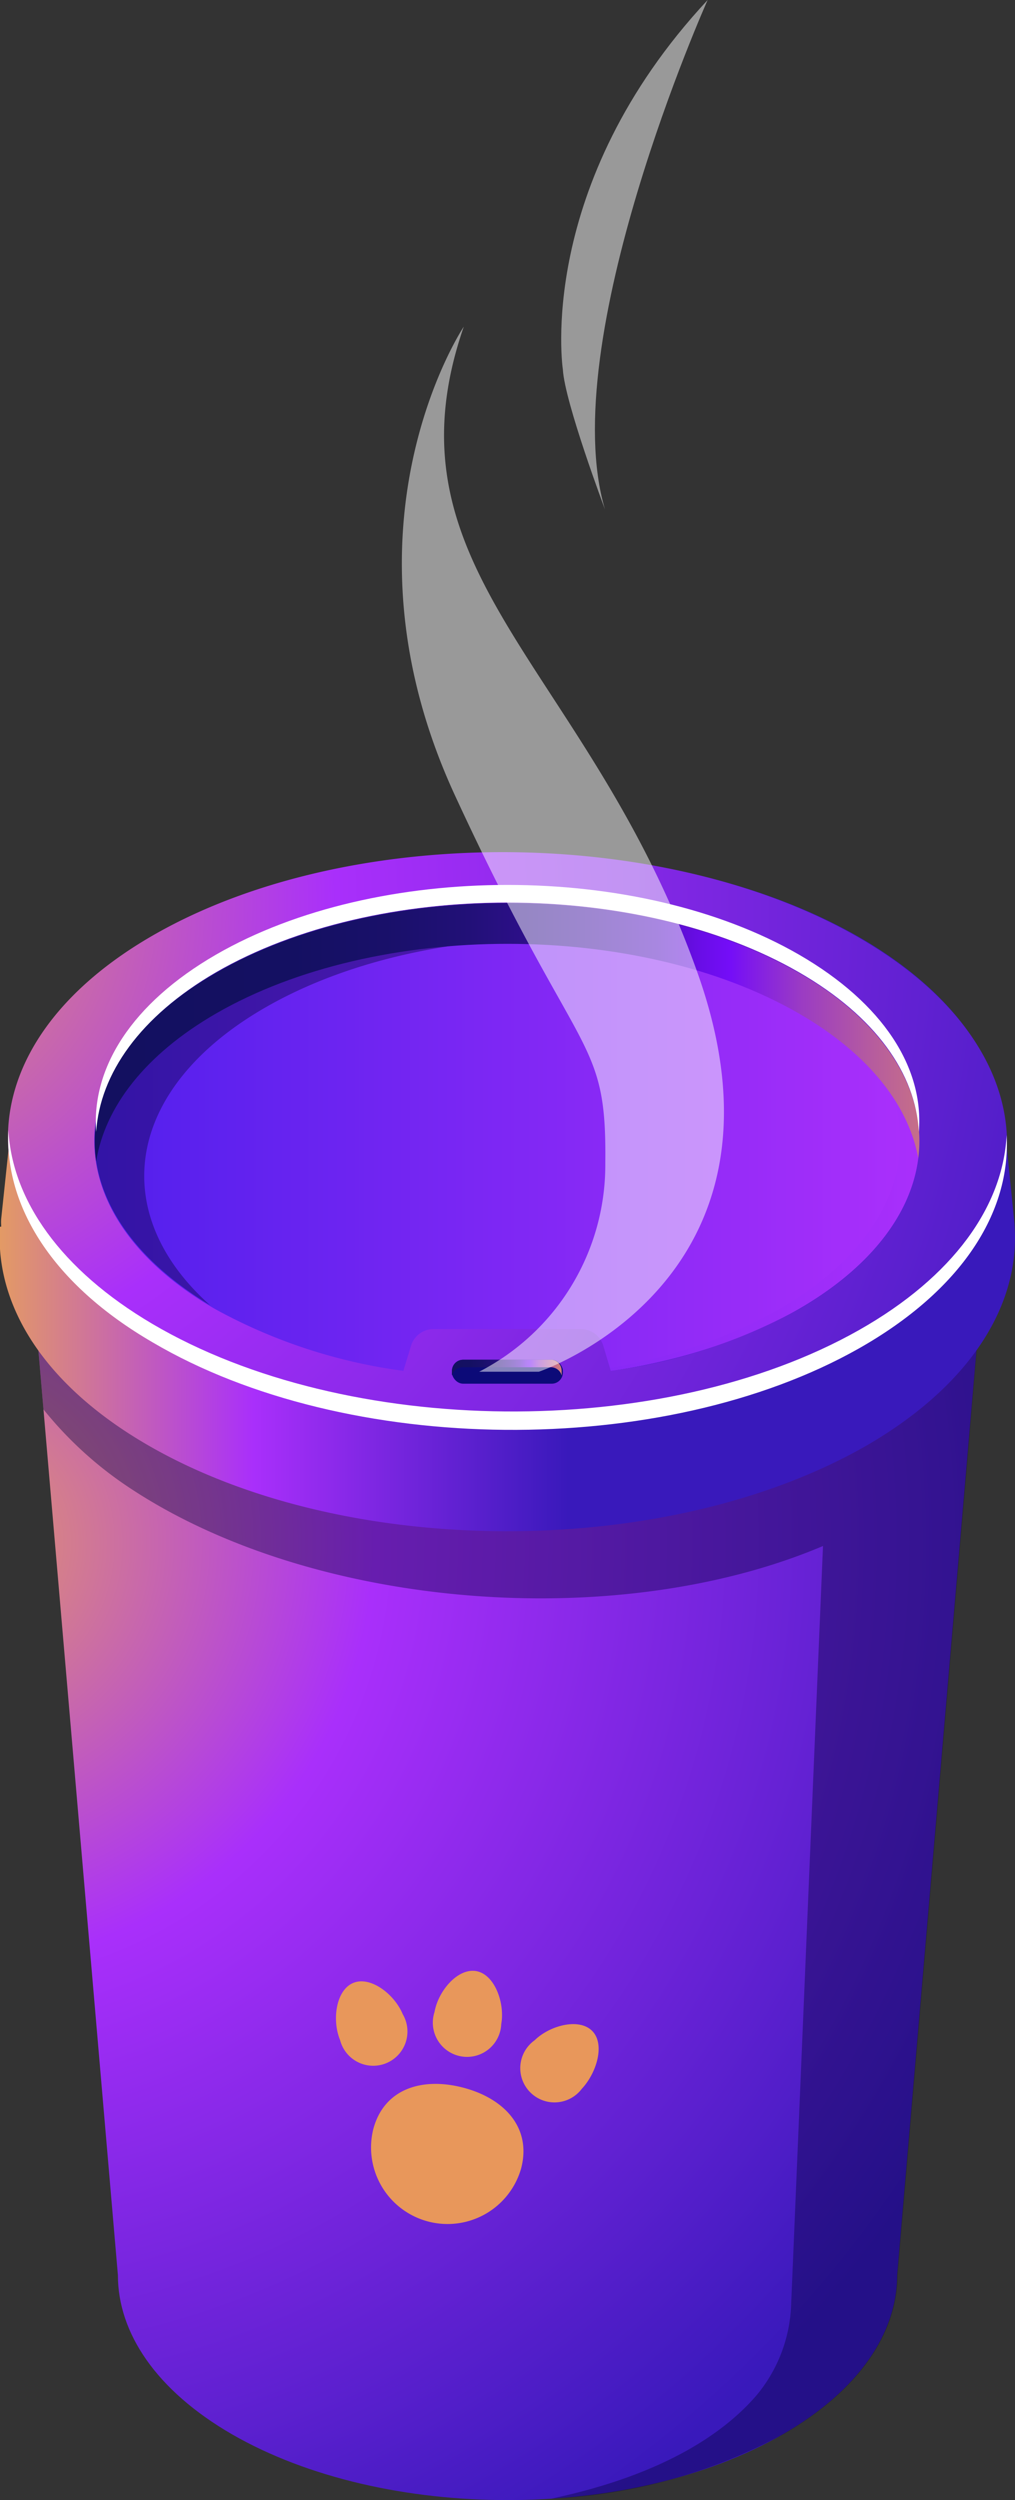 <svg xmlns="http://www.w3.org/2000/svg" xmlns:xlink="http://www.w3.org/1999/xlink" viewBox="0 0 59.31 146.03"><rect x="0" y="0" width="59.31" height="146.03" fill="#333333" stroke="none"/><defs><style>.cls-1{fill:url(#Áåçûìÿííûé_ãðàäèåíò_199);}.cls-2{fill:#06033e;opacity:0.4;}.cls-3{fill:url(#Áåçûìÿííûé_ãðàäèåíò_144);}.cls-4{fill:url(#Áåçûìÿííûé_ãðàäèåíò_483);}.cls-5{fill:url(#Áåçûìÿííûé_ãðàäèåíò_483-2);}.cls-6{fill:url(#Áåçûìÿííûé_ãðàäèåíò_193);}.cls-7{fill:url(#Áåçûìÿííûé_ãðàäèåíò_223);}.cls-12,.cls-8{fill:#fff;}.cls-9{fill:#0c0a78;}.cls-10{fill:url(#Áåçûìÿííûé_ãðàäèåíò_193-2);}.cls-11{fill:#e8975b;}.cls-12{opacity:0.5;}</style><radialGradient id="Áåçûìÿííûé_ãðàäèåíò_199" cx="-2.93" cy="90.12" r="165.35" gradientUnits="userSpaceOnUse"><stop offset="0" stop-color="#e39a65"/><stop offset="0.15" stop-color="#a92ffb"/><stop offset="0.41" stop-color="#3919bb"/><stop offset="0.93" stop-color="#3919bb"/></radialGradient><linearGradient id="Áåçûìÿííûé_ãðàäèåíò_144" y1="69.64" x2="59.31" y2="69.64" gradientUnits="userSpaceOnUse"><stop offset="0" stop-color="#e39a65"/><stop offset="0.25" stop-color="#a92ffb"/><stop offset="0.56" stop-color="#3919bb"/></linearGradient><linearGradient id="Áåçûìÿííûé_ãðàäèåíò_483" x1="5.56" y1="66.62" x2="53.75" y2="66.62" gradientUnits="userSpaceOnUse"><stop offset="0" stop-color="#4f1fec"/><stop offset="1" stop-color="#a92ffb"/></linearGradient><linearGradient id="Áåçûìÿííûé_ãðàäèåíò_483-2" x1="4.42" y1="66.62" x2="52.6" y2="66.62" xlink:href="#Áåçûìÿííûé_ãðàäèåíò_483"/><linearGradient id="Áåçûìÿííûé_ãðàäèåíò_193" x1="5.57" y1="60.27" x2="66.32" y2="60.27" gradientUnits="userSpaceOnUse"><stop offset="0" stop-color="#131060"/><stop offset="0.19" stop-color="#141062"/><stop offset="0.28" stop-color="#19106a"/><stop offset="0.36" stop-color="#221078"/><stop offset="0.42" stop-color="#2e0f8b"/><stop offset="0.48" stop-color="#3e0fa3"/><stop offset="0.54" stop-color="#510ec2"/><stop offset="0.58" stop-color="#680de5"/><stop offset="0.61" stop-color="#740df8"/><stop offset="0.62" stop-color="#7a14f0"/><stop offset="0.68" stop-color="#9b3cc3"/><stop offset="0.75" stop-color="#b75d9d"/><stop offset="0.81" stop-color="#cc7680"/><stop offset="0.88" stop-color="#dc886c"/><stop offset="0.94" stop-color="#e5935f"/><stop offset="1" stop-color="#e8975b"/></linearGradient><radialGradient id="Áåçûìÿííûé_ãðàäèåíò_223" cx="-7.4" cy="52.86" r="108.16" gradientUnits="userSpaceOnUse"><stop offset="0" stop-color="#e39a65"/><stop offset="0.25" stop-color="#a92ffb"/><stop offset="0.74" stop-color="#3919bb"/></radialGradient><linearGradient id="Áåçûìÿííûé_ãðàäèåíò_193-2" x1="25.84" y1="79.88" x2="34.24" y2="79.88" xlink:href="#Áåçûìÿííûé_ãðàäèåíò_193"/></defs><g id="Layer_2" data-name="Layer 2"><g id="Ñëîé_1" data-name="Ñëîé 1"><path class="cls-1" d="M57.62,72.32H1.68l5.21,60.57h0c0,3.36,2.22,6.72,6.66,9.29,8.9,5.13,23.31,5.13,32.2,0,4.45-2.57,6.67-5.93,6.67-9.29Z"/><path class="cls-2" d="M57.62,72.32H1.68l.86,10A22.06,22.06,0,0,0,7.72,87C18.41,94,36.05,95.4,48.09,90.3l-1.86,44.3a8.75,8.75,0,0,1-2,5.28c-1.82,2.13-5.31,4.64-12,6.06a31.53,31.53,0,0,0,13.54-3.76c4.45-2.57,6.67-5.93,6.67-9.29l4.17-48.58h0Z"/><ellipse class="cls-2" cx="29.65" cy="72.32" rx="27.97" ry="16.15"/><ellipse class="cls-2" cx="29.65" cy="66.62" rx="24.09" ry="13.91"/><path class="cls-3" d="M59.28,71.56h0v0s0-.06,0-.08L58.73,66l0,.07c-.24-4.11-3.07-8.17-8.49-11.31-11.36-6.55-29.77-6.55-41.13,0C3.53,58,.7,62.17.58,66.38v0L.07,71.19a2.45,2.45,0,0,0,0,.38v.08H0c-.3,4.6,2.58,9.26,8.66,12.77,11.58,6.69,30.36,6.69,42,0C56.75,80.88,59.63,76.18,59.28,71.56Z"/><ellipse class="cls-4" cx="29.65" cy="66.62" rx="24.09" ry="13.91"/><ellipse class="cls-5" cx="28.51" cy="66.62" rx="24.09" ry="13.91"/><path class="cls-2" d="M15.48,58.86c9.4-5.43,24.66-5.43,34.07,0l.33.22a18.8,18.8,0,0,0-3.19-2.29c-9.41-5.43-24.66-5.43-34.07,0s-9.39,14-.34,19.45C6.24,70.85,7.3,63.58,15.48,58.86Z"/><path class="cls-6" d="M12.62,59.2c9.41-5.43,24.66-5.43,34.07,0,4.17,2.41,6.49,5.48,7,8.63.59-3.95-1.72-8-7-11-9.41-5.43-24.66-5.43-34.07,0-5.24,3-7.56,7.09-7,11C6.13,64.68,8.45,61.61,12.62,59.2Z"/><path class="cls-7" d="M50.4,54.89c-11.34-6.68-29.82-6.84-41.28-.36S-2.43,71.68,8.91,78.36s29.82,6.84,41.28.36S61.74,61.57,50.4,54.89ZM46.69,76.46a31.4,31.4,0,0,1-11,3.61l-.43-1.44a1.37,1.37,0,0,0-1.32-1H25.33a1.37,1.37,0,0,0-1.32,1l-.44,1.44a31.41,31.41,0,0,1-11-3.61c-9.41-5.43-9.41-14.24,0-19.67s24.66-5.43,34.07,0S56.1,71,46.69,76.46Z"/><path class="cls-8" d="M46.69,55.76c-9.41-5.43-24.66-5.43-34.07,0-4.93,2.85-7.28,6.62-7,10.35.22-3.39,2.56-6.74,7-9.32,9.41-5.43,24.66-5.43,34.07,0,4.48,2.58,6.82,5.93,7,9.32C54,62.38,51.62,58.61,46.69,55.76Z"/><path class="cls-8" d="M50.19,77.69C38.73,84.17,20.25,84,8.91,77.33,3.51,74.15.71,70.07.49,66c-.23,4.45,2.57,9,8.42,12.4,11.34,6.68,29.82,6.84,41.28.36,6-3.4,8.88-7.94,8.63-12.46C58.61,70.43,55.74,74.55,50.19,77.69Z"/><rect class="cls-9" x="26.41" y="79.42" width="6.48" height="1.4" rx="0.65"/><path class="cls-10" d="M32.24,79.42H27.07a.66.66,0,0,0-.66.65v.1a.53.53,0,0,0,0,.17.65.65,0,0,1,.62-.48h5.17a.65.65,0,0,1,.62.48,1,1,0,0,0,0-.17v-.1A.65.65,0,0,0,32.24,79.42Z"/><path class="cls-11" d="M30.45,126.66a4.47,4.47,0,0,1-8.64-2.29c.63-2.39,2.88-3.06,5.27-2.43S31.08,124.28,30.45,126.66Z"/><path class="cls-11" d="M34,122a2,2,0,1,1-2.76-2.83c.9-.88,2.61-1.32,3.37-.54S34.86,121.08,34,122Z"/><path class="cls-11" d="M29.29,118.22a2,2,0,1,1-3.9-.7c.22-1.24,1.36-2.58,2.44-2.39S29.51,117,29.29,118.22Z"/><path class="cls-11" d="M23.53,117.64a2,2,0,1,1-3.66,1.51c-.48-1.16-.24-2.91.77-3.33S23.05,116.48,23.53,117.64Z"/><path class="cls-12" d="M31.49,80.12s15.64-5.24,9.3-23.21S22.13,33.46,27.1,19.08c0,0-7.79,11.64-.51,27.39s8.87,13.93,8.78,21.47A13.58,13.58,0,0,1,28,80.12Z"/><path class="cls-12" d="M32.89,21.58S31.26,10.83,41.35,0c0,0-8.92,19.92-6,29.75C35.35,29.75,33,23.5,32.89,21.58Z"/></g></g></svg>